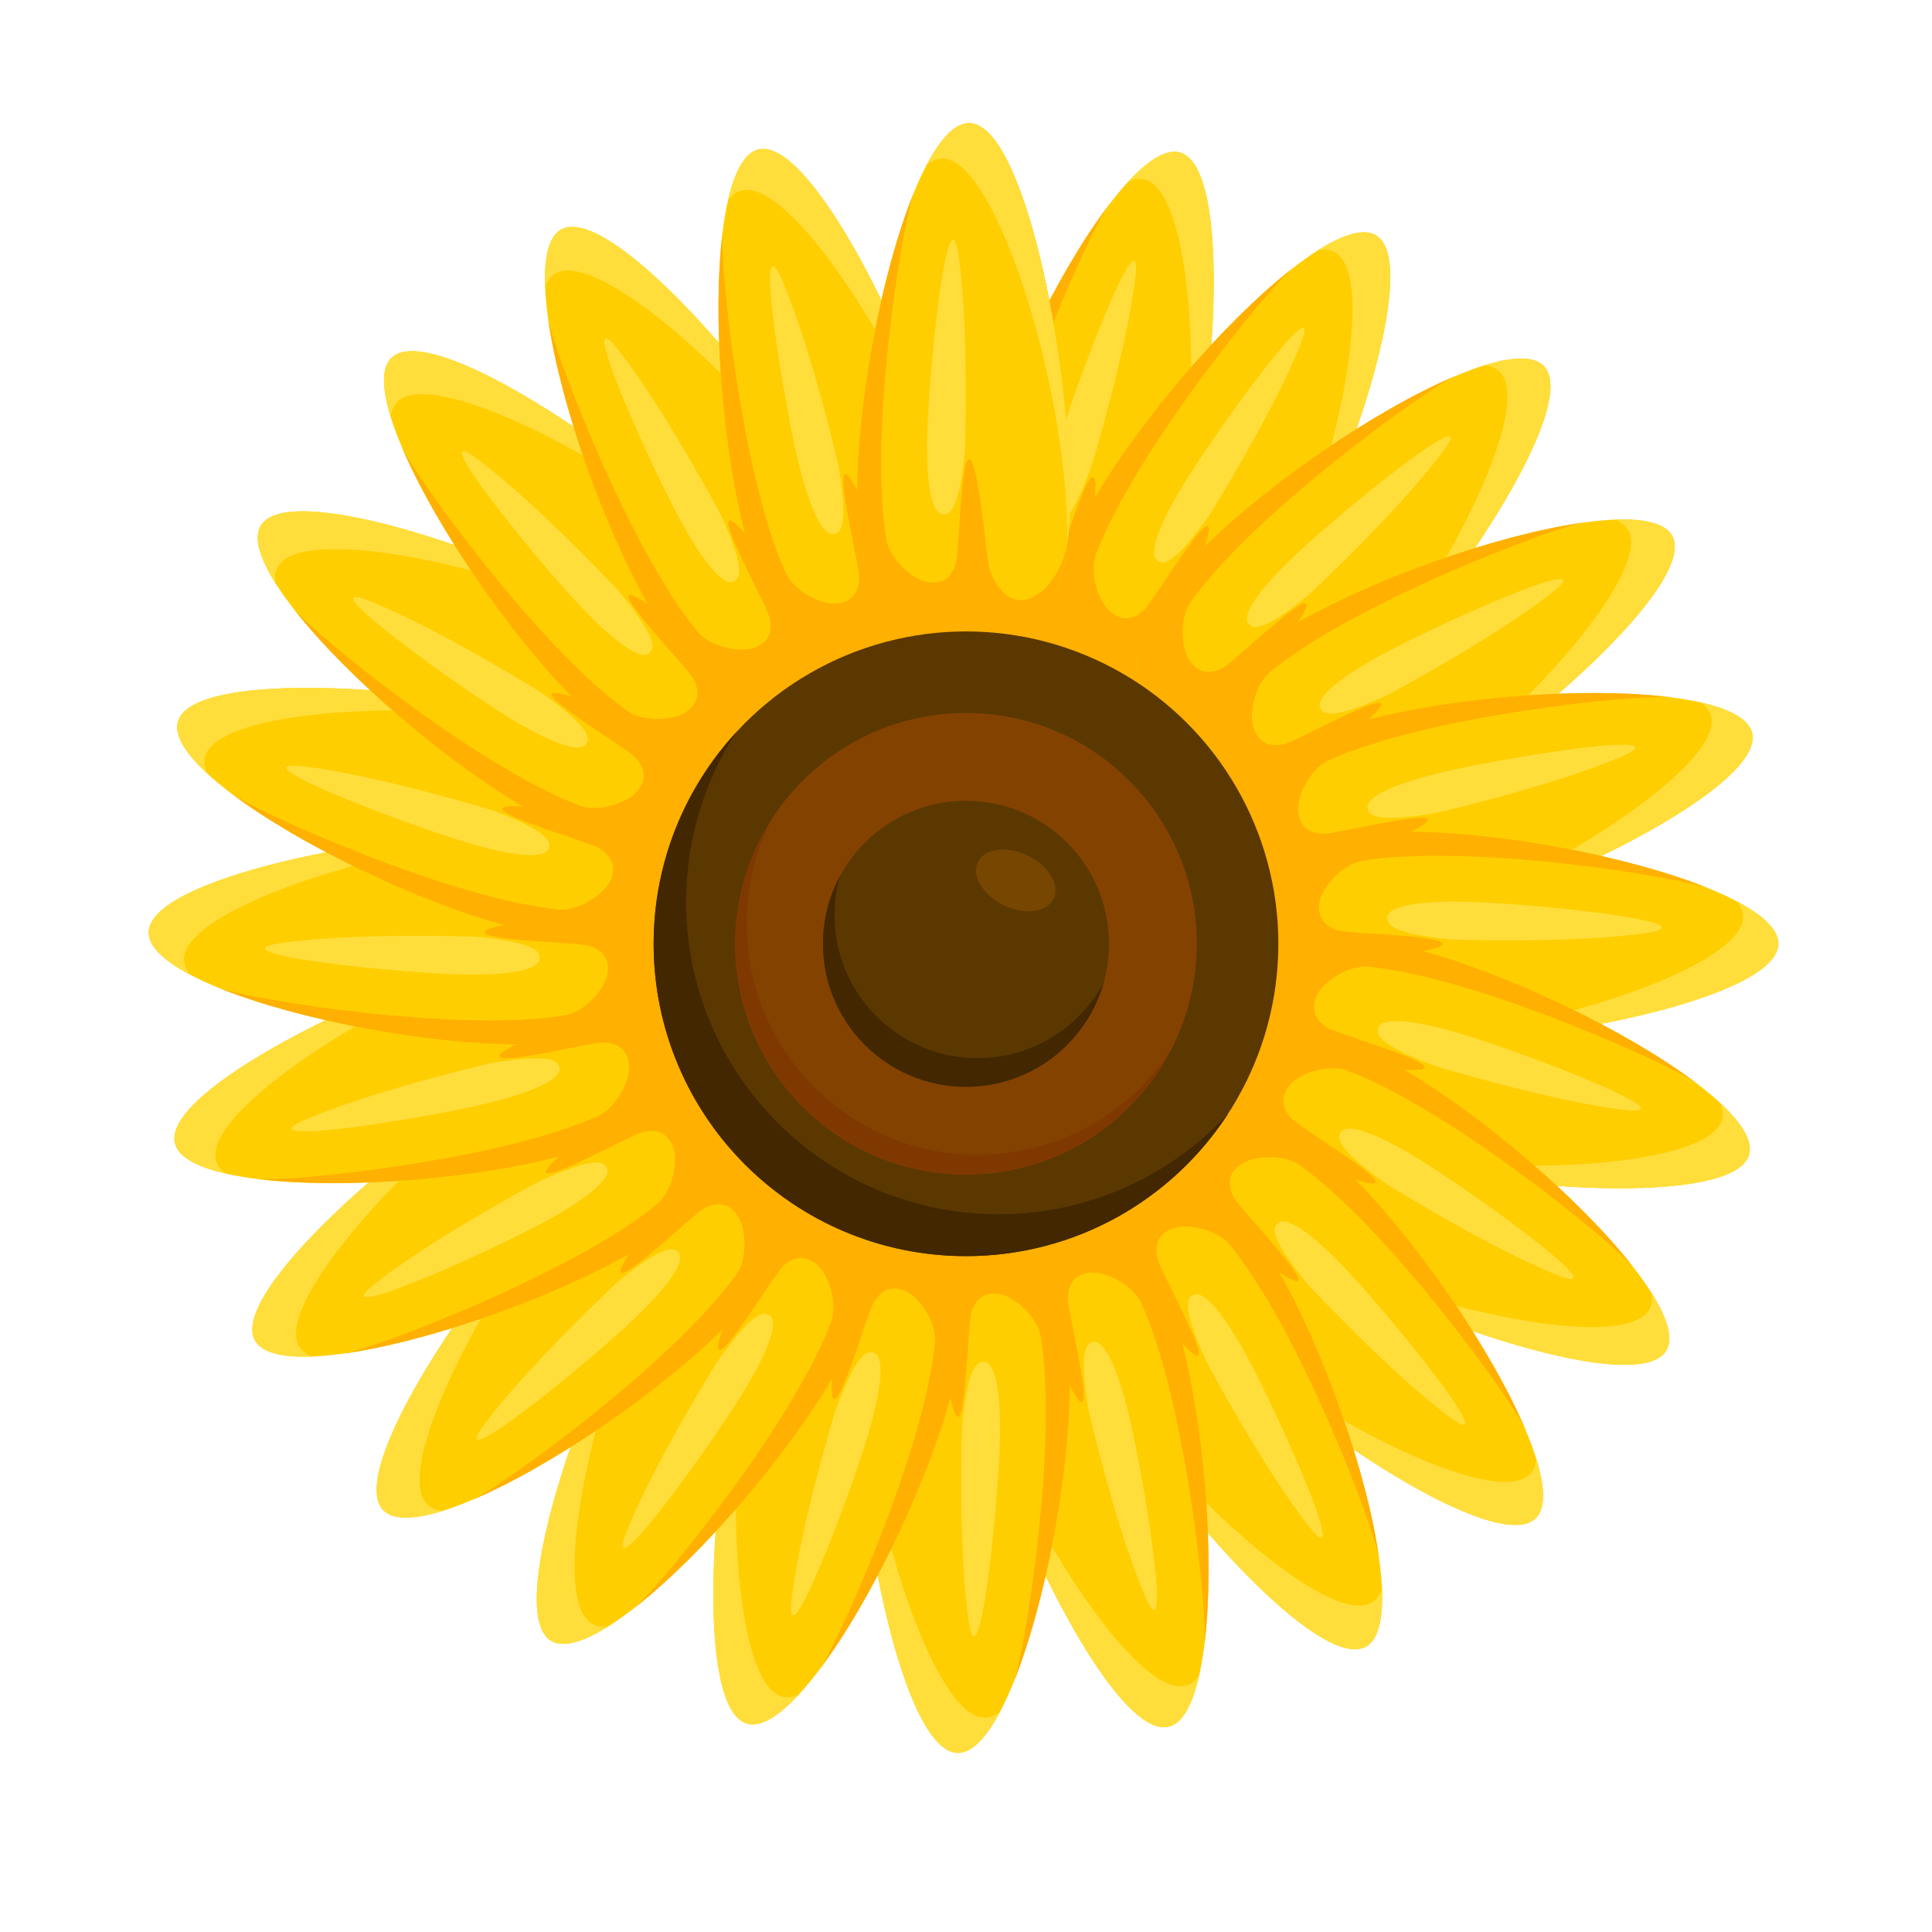<?xml version="1.0" encoding="utf-8"?>
<!-- Generator: Adobe Illustrator 26.0.3, SVG Export Plug-In . SVG Version: 6.00 Build 0)  -->
<svg version="1.1" id="Слой_1" xmlns="http://www.w3.org/2000/svg" xmlns:xlink="http://www.w3.org/1999/xlink" x="0px" y="0px"
	 viewBox="0 0 1080 1080" style="enable-background:new 0 0 1080 1080;" xml:space="preserve">
<style type="text/css">
	.st0{fill:#0095E0;}
	.st1{fill:#0084DD;}
	.st2{fill:#00BEF9;}
	.st3{fill:#00A6EF;}
	.st4{fill:#E5E5E5;}
	.st5{fill:#C0FCFF;}
	.st6{fill:#97E4FF;}
	.st7{fill:#E9FEFF;}
	.st8{fill:#CE0000;}
	.st9{fill:#FFDA00;}
	.st10{fill:#FFB000;}
	.st11{fill:#FFEB99;}
	.st12{fill:url(#SVGID_1_);}
	.st13{fill:#E30613;}
	.st14{fill:#FF55DB;}
	.st15{fill:url(#SVGID_00000083769123391647307750000008133052515227218575_);}
	.st16{fill:url(#SVGID_00000178926390354873697260000004530851006717698988_);}
	.st17{fill:url(#SVGID_00000161609622246699782730000016892119949284162708_);}
	.st18{fill:#6600BF;}
	.st19{fill:url(#SVGID_00000167380959146876235280000008522007677259361686_);}
	.st20{fill:#3E0066;}
	.st21{fill:#FF92E5;}
	.st22{fill:url(#SVGID_00000003105330101315527940000015203567161311315356_);}
	.st23{fill:url(#SVGID_00000029739508643193666290000008416744060809606038_);}
	.st24{fill:url(#SVGID_00000023281827209659988080000017690832439478911111_);}
	.st25{fill:none;stroke:#410096;stroke-width:13;stroke-linecap:round;stroke-miterlimit:10;}
	.st26{fill:none;stroke:#3D0084;stroke-width:23;stroke-linecap:round;stroke-miterlimit:10;}
	.st27{fill:#00A867;}
	.st28{fill:#FFA6DD;}
	.st29{fill:#FF88D2;}
	.st30{fill:#00DB68;}
	.st31{fill:#008464;}
	.st32{fill:#FFB8E7;}
	.st33{fill:#FFD2F2;}
	.st34{fill:#FFC5EC;}
	.st35{fill:#FFE6FA;}
	.st36{fill:#E50016;}
	.st37{fill:#FF1F1F;}
	.st38{fill:#C6001D;}
	.st39{fill:url(#SVGID_00000101785320234169425000000001468027173235119003_);}
	.st40{fill:url(#SVGID_00000061433730430726828480000009639670077860523932_);}
	.st41{fill:#FF6155;}
	.st42{fill:#009640;}
	.st43{fill:#00C650;}
	.st44{fill:#007F2D;}
	.st45{fill:none;stroke:#A06600;stroke-width:20;stroke-linecap:round;stroke-miterlimit:10;}
	.st46{fill:none;stroke:#60352B;stroke-width:20;stroke-linecap:round;stroke-miterlimit:10;}
	.st47{fill:none;stroke:#6D3600;stroke-width:20;stroke-linecap:round;stroke-miterlimit:10;}
	.st48{fill:none;stroke:#60352B;stroke-width:15;stroke-linecap:round;stroke-miterlimit:10;}
	.st49{fill:#00F445;}
	.st50{fill:#FFCE00;}
	.st51{fill:#FFDE3B;}
	.st52{fill:#5B3800;}
	.st53{fill:#844200;}
	.st54{fill:#422700;}
	.st55{fill:#7F3900;}
	.st56{fill:#774600;}
	.st57{fill:#0088ED;}
	.st58{fill:#08C5FF;}
	.st59{fill:#006054;}
	.st60{fill:#00894B;}
	.st61{fill:#004C43;}
	.st62{fill:#007C4F;}
	.st63{fill:#009B3F;}
	.st64{fill:url(#SVGID_00000071539381395698040380000004240585855101132938_);}
	.st65{fill:url(#SVGID_00000011021928248570485170000012415245601766131645_);}
	.st66{fill:url(#SVGID_00000146483780900902644350000000290440167689799091_);}
	.st67{fill:url(#SVGID_00000025444618863653907540000006734028104989569956_);}
	.st68{fill:url(#SVGID_00000034798246726907486840000010829039868229962669_);}
	.st69{fill:url(#SVGID_00000176018096926936164560000016519130590340976569_);}
	.st70{fill:url(#SVGID_00000130644357711048640710000014611607633794235282_);}
	.st71{fill:url(#SVGID_00000147904224477699331200000008910356618600801433_);}
	.st72{fill:url(#SVGID_00000139982728424695102710000000427964915131467659_);}
	.st73{fill:url(#SVGID_00000087400696833475095100000010201041416110473375_);}
	.st74{fill:url(#SVGID_00000124123752930776560410000005866776384287475890_);}
	.st75{fill:url(#SVGID_00000108299815265280739950000001154991139167436952_);}
	.st76{fill:url(#SVGID_00000174603754160675804960000015246830242365651108_);}
	.st77{fill:url(#SVGID_00000117639975303118893200000004451064950528526244_);}
	.st78{fill:url(#SVGID_00000013904893728191951990000009508608477655144328_);}
	.st79{fill:url(#SVGID_00000140698693900620659290000015932631881029775527_);}
	.st80{fill:url(#SVGID_00000142898338765175774300000012271994010822194831_);}
	.st81{fill:url(#SVGID_00000165919565541055795930000012926670388827373195_);}
	.st82{fill:url(#SVGID_00000094606422530451456010000014797881341753527979_);}
	.st83{fill:url(#SVGID_00000163774812494147718510000009937452636132492416_);}
	.st84{fill:url(#SVGID_00000095303046303050153540000007423024424247370902_);}
	.st85{fill:url(#SVGID_00000022537244732769821830000013778981289995542681_);}
	.st86{fill:url(#SVGID_00000157302563553501472510000000529664500428717239_);}
	.st87{fill:url(#SVGID_00000149373383582472143990000004425708443589708440_);}
	.st88{fill:url(#SVGID_00000080188322189873429910000004705303936932741305_);}
	.st89{fill:url(#SVGID_00000103225992096448846350000003688553193807512989_);}
	.st90{fill:url(#SVGID_00000016782616048170606220000005990312466294734226_);}
	.st91{fill:url(#SVGID_00000085246975353214376820000012729837892918872488_);}
	.st92{fill:url(#SVGID_00000113315225489647155000000007923623753563316126_);}
	.st93{fill:url(#SVGID_00000012446620383767604800000000137217161090526376_);}
	.st94{fill:url(#SVGID_00000174582588665985704270000001434668032627874201_);}
	.st95{fill:url(#SVGID_00000149375000319135856920000015498124714716857990_);}
	.st96{fill:url(#SVGID_00000082361041526516979400000010095565047799280308_);}
	.st97{fill:url(#SVGID_00000142888381258977069080000001091159329209284251_);}
	.st98{fill:url(#SVGID_00000050664098295471348350000013732997646155232932_);}
	.st99{fill:url(#SVGID_00000072257150345249699990000009454188513279191448_);}
	.st100{fill:url(#SVGID_00000011731321941924507570000011661637323486807711_);}
	.st101{fill:url(#SVGID_00000025419438329547549260000005183614395947047814_);}
	.st102{fill:url(#SVGID_00000037661332755430782840000002688184356154043312_);}
	.st103{fill:url(#SVGID_00000033359582013624777910000015923303329427616175_);}
	.st104{fill:url(#SVGID_00000106131419524438446820000018082771314555291054_);}
	.st105{fill:url(#SVGID_00000115481535582999208620000011608353979624584865_);}
	.st106{fill:url(#SVGID_00000150794976473783479220000000186220928995822012_);}
	.st107{fill:url(#SVGID_00000044863492770013134330000013807875156639490472_);}
	.st108{fill:url(#SVGID_00000114769299253268138130000005663744142376912569_);}
	.st109{fill:url(#SVGID_00000149350001123544708790000012770612436639712669_);}
	.st110{fill:url(#SVGID_00000067931419059172331510000007593009478757474205_);}
	.st111{fill:url(#SVGID_00000119815908702424366410000014854908698072519836_);}
	.st112{fill:url(#SVGID_00000011026342179258812870000017035322984060218813_);}
	.st113{fill:url(#SVGID_00000124845210540302804430000009636725350257534892_);}
	.st114{fill:url(#SVGID_00000057132094375128310030000001639709547046379179_);}
	.st115{fill:#FFBC27;}
	.st116{fill:url(#SVGID_00000050625210216991188070000005195713587512728471_);}
	.st117{fill:url(#SVGID_00000083767279143640689700000018112923417764789688_);}
	.st118{fill:url(#SVGID_00000058580183433928316210000005923075789960877498_);}
	.st119{fill:url(#SVGID_00000080171452326966492670000016758643744728701857_);}
	.st120{fill:url(#SVGID_00000058569037057383476830000007954532126005651860_);}
	.st121{fill:url(#SVGID_00000070808805976222639860000003311446197952792982_);}
	.st122{fill:url(#SVGID_00000101080981195207365720000015940899866213759619_);}
	.st123{fill:url(#SVGID_00000073711839574624120880000017981313125897584061_);}
	.st124{fill:url(#SVGID_00000125561302823864676830000003543018603223697823_);}
	.st125{fill:url(#SVGID_00000168091603189942421120000013663554317118455936_);}
	.st126{fill:url(#SVGID_00000039825431455686444940000015948697805429535639_);}
	.st127{fill:url(#SVGID_00000145041949547103760740000017717258731289355422_);}
	.st128{fill:url(#SVGID_00000043458402723140818860000002123607340785161891_);}
	.st129{fill:url(#SVGID_00000116926058976868091780000011495483559256910762_);}
	.st130{fill:url(#SVGID_00000121986103609313972460000009538620604219438760_);}
	.st131{fill:url(#SVGID_00000000940188517204230140000012384562639344951720_);}
	.st132{fill:url(#SVGID_00000151512371800061123790000003445730450673010347_);}
	.st133{fill:url(#SVGID_00000098901766566924660210000018247571771839446441_);}
	.st134{fill:url(#SVGID_00000031927019835349229120000002262278582165914551_);}
	.st135{fill:url(#SVGID_00000147908937562209597610000016379648953655400585_);}
	.st136{fill:url(#SVGID_00000047759950749436457200000008387656327725331900_);}
	.st137{fill:url(#SVGID_00000093894227220550946420000011351888750010204862_);}
	.st138{fill:url(#SVGID_00000075137546806679054150000000979647131474389889_);}
	.st139{fill:url(#SVGID_00000168098225929449135160000014304578753621550727_);}
	.st140{fill:url(#SVGID_00000099644228498925552070000010715450435698168248_);}
	.st141{fill:url(#SVGID_00000181056388434094190290000009798610881786686862_);}
	.st142{fill:url(#SVGID_00000055669634152901636920000014144808057710490253_);}
	.st143{fill:url(#SVGID_00000010268453886033062220000017033258938975970717_);}
	.st144{fill:url(#SVGID_00000008871160662683812580000009236424469285905558_);}
	.st145{fill:url(#SVGID_00000036252904224286012970000018009028692402267522_);}
	.st146{fill:url(#SVGID_00000145028767884023609550000004120041039809686707_);}
	.st147{fill:url(#SVGID_00000129898620982783868990000016006450760208610452_);}
	.st148{fill:url(#SVGID_00000018219666592979955480000004471883672882721171_);}
	.st149{fill:url(#SVGID_00000047758638673260379360000014399444612954438528_);}
	.st150{fill:url(#SVGID_00000052782498417712890340000015812207824363632014_);}
	.st151{fill:url(#SVGID_00000078005560565980402250000007413834331344161956_);}
	.st152{fill:url(#SVGID_00000072985778763298507380000001138513769037722258_);}
	.st153{fill:url(#SVGID_00000111178061381015143370000015419607116767733916_);}
	.st154{fill:url(#SVGID_00000156573985830111145050000001965495843228692897_);}
	.st155{fill:url(#SVGID_00000092452228503173746090000017210361441960998575_);}
	.st156{fill:url(#SVGID_00000037688451584099616610000003772491685279211678_);}
	.st157{fill:url(#SVGID_00000116935326466065595760000012010166196249578131_);}
	.st158{fill:url(#SVGID_00000027586663112205844710000011923905629084711590_);}
	.st159{fill:url(#SVGID_00000114759013346386953860000001721043666902124465_);}
	.st160{fill:url(#SVGID_00000040560397789900251050000018196972853216624017_);}
	.st161{fill:url(#SVGID_00000033351443126507171790000002666395183467825070_);}
	.st162{fill:url(#SVGID_00000029758710559429934850000000683295573769093295_);}
	.st163{fill:url(#SVGID_00000165923308877359457440000008245745642650275216_);}
	.st164{fill:#FFC545;}
	.st165{fill:url(#SVGID_00000052785012202624776080000005570936316620950711_);}
	.st166{fill:url(#SVGID_00000029010012952660544910000007399378971101945754_);}
	.st167{fill:url(#SVGID_00000052827206764463822040000010354631030130233508_);}
	.st168{fill:url(#SVGID_00000172400030737577753320000008285020577652098434_);}
	.st169{fill:url(#SVGID_00000078740305906197921980000007646698403273458060_);}
	.st170{fill:url(#SVGID_00000043458046065022471550000015681254863283218354_);}
	.st171{fill:url(#SVGID_00000170274164224168823620000004757066987827757952_);}
	.st172{fill:url(#SVGID_00000126287768214357765670000014499689406147734930_);}
	.st173{fill:url(#SVGID_00000181791700747866967600000000509760760742437534_);}
	.st174{fill:url(#SVGID_00000178176909104254169480000017869885336859369614_);}
	.st175{fill:url(#SVGID_00000179633218612179783900000003150826092577212559_);}
	.st176{fill:url(#SVGID_00000176764160307678430200000001551337884948459156_);}
	.st177{fill:url(#SVGID_00000037678211601821710490000014772680086582432409_);}
	.st178{fill:url(#SVGID_00000144302695797483027610000016836174687491241888_);}
	.st179{fill:url(#SVGID_00000060024949230921456840000017848284721031475385_);}
	.st180{fill:url(#SVGID_00000063620409753524093270000003972341535531332755_);}
	.st181{fill:url(#SVGID_00000125560439609044145550000017531364476915141049_);}
	.st182{fill:url(#SVGID_00000003785623137189734270000004386114381372974995_);}
	.st183{fill:url(#SVGID_00000096058751356877807190000007591956567308076421_);}
	.st184{fill:url(#SVGID_00000009562679056480226870000003679131986915905685_);}
	.st185{fill:url(#SVGID_00000121277136018072904020000011337795704008276096_);}
	.st186{fill:url(#SVGID_00000002380361220789321950000005749674860994192803_);}
	.st187{fill:url(#SVGID_00000146463506733003134350000007615934454938085258_);}
	.st188{fill:url(#SVGID_00000181781303998465273410000013469274311047912877_);}
	.st189{fill:url(#SVGID_00000011006652209420261620000007028461486132301474_);}
	.st190{fill:url(#SVGID_00000068649263612816970710000001797970385327813257_);}
	.st191{fill:url(#SVGID_00000069392280933033211660000014015318968502691200_);}
	.st192{fill:url(#SVGID_00000119113131233829420020000003803854844755592096_);}
	.st193{fill:url(#SVGID_00000155857661114950579750000012921964691634503838_);}
	.st194{fill:url(#SVGID_00000074412862837698696190000000500953361587610522_);}
	.st195{fill:url(#SVGID_00000142879987832283356290000017404662043472834209_);}
	.st196{fill:url(#SVGID_00000034064476355371034760000013680458563323691948_);}
	.st197{fill:url(#SVGID_00000080197543268425829830000011438052806130173355_);}
	.st198{fill:url(#SVGID_00000020370147035138036880000013774751601157842819_);}
	.st199{fill:url(#SVGID_00000114070446019613951430000010165210230677791361_);}
	.st200{fill:url(#SVGID_00000107563026807931435560000018235238671776013957_);}
	.st201{fill:url(#SVGID_00000153671684649957520600000000942961308442771636_);}
	.st202{fill:url(#SVGID_00000173840829279281115540000007587554365173508783_);}
	.st203{fill:url(#SVGID_00000080924979950053994290000015191659340442478466_);}
	.st204{fill:url(#SVGID_00000019670814890952510450000015708812390869217447_);}
	.st205{fill:url(#SVGID_00000075867102815417072650000007390867535297422507_);}
	.st206{fill:url(#SVGID_00000160878132784058891970000011671635828380528515_);}
	.st207{fill:url(#SVGID_00000005968534018374850780000008932571028996251269_);}
	.st208{fill:url(#SVGID_00000070116856004154904200000000814834203714819993_);}
	.st209{fill:url(#SVGID_00000107590022395202902250000013775091958582098582_);}
	.st210{fill:url(#SVGID_00000173866778459183372250000010362885064865497018_);}
	.st211{fill:url(#SVGID_00000067953232109856216730000003403630723719674274_);}
	.st212{fill:url(#SVGID_00000152237250273251362720000003714015799268006054_);}
	.st213{fill:url(#SVGID_00000160149379490186004460000015381201078885608610_);}
	.st214{fill:url(#SVGID_00000031165771605037333310000003049562396682368642_);}
	.st215{fill:url(#SVGID_00000136374787676731663910000006204244142793532596_);}
	.st216{fill:url(#SVGID_00000162344901713464829420000016393346289064511878_);}
	.st217{fill:url(#SVGID_00000170976139340347692320000010007741065042666913_);}
	.st218{fill:url(#SVGID_00000015314097138676949250000002349485702294261928_);}
	.st219{fill:url(#SVGID_00000129913186869887483240000001748950288300896423_);}
	.st220{fill:url(#SVGID_00000108997469474235093640000014901543751674647464_);}
	.st221{fill:url(#SVGID_00000067216992991819432820000006229431349177697959_);}
	.st222{fill:url(#SVGID_00000076594656471920344180000010573888547311877289_);}
	.st223{fill:url(#SVGID_00000144300353529998995640000006772205260185438603_);}
	.st224{fill:url(#SVGID_00000029738082387140348770000000495123086733221250_);}
	.st225{fill:url(#SVGID_00000134964064075830062380000010908068515084651437_);}
	.st226{fill:url(#SVGID_00000011716988245065046650000001734707585246246063_);}
	.st227{fill:url(#SVGID_00000106129317022390542890000001849741709020296340_);}
	.st228{fill:url(#SVGID_00000023280304394630707240000013611878163645421711_);}
</style>
<g>
	<g>
		<g>
			<g>
				<g>
					<path class="st50" d="M598.1,278.49c0.01,9.75-0.52,18.42-1.51,26.11c-5.98,46.39-28.97,57.46-54.89,57.46
						c-30.21,0-62.55-10.07-62.55-84.6c0-52.62,13.66-124.96,31.52-169.14c0,0,0,0,0-0.01c9.63-23.79,20.46-39.43,31.03-39.43
						C571.91,68.88,598.03,197.53,598.1,278.49z"/>
					<path class="st10" d="M596.58,304.6c-5.98,46.39-28.97,57.46-54.89,57.46c-30.21,0-62.55-10.07-62.55-84.6
						c0-52.62,13.66-124.96,31.52-169.14c-6.22,16.85-25.29,133.3-15.16,193.56c1.72,10.24,14.27,22.23,23.45,23.58
						c9.18,1.34,13.27-4.05,15.3-10.11c2.04-6.06,2.72-58.38,7.53-58.61c4.81-0.23,9.01,48.69,10.83,58.61
						c1.84,9.93,9.18,19.77,17.35,20.21C577.36,335.97,591.1,328.28,596.58,304.6z"/>
					<path class="st51" d="M526.81,88.6c30.21,0,69.71,128.95,69.78,209.9c0,1.53,0.07,3.09,0.17,4.67
						c0.88-7.34,1.35-15.53,1.34-24.68c-0.07-80.96-26.19-209.6-56.4-209.6c-7.88,0-15.91,8.7-23.48,23
						C521.08,89.75,523.95,88.6,526.81,88.6z"/>
					<path class="st51" d="M539.45,251.21c0,0,2.37-67.02-3.6-108.23s-17.6,70.99-17.63,106.05c-0.03,35.06,6.28,38.5,9,38.44
						C529.94,287.4,535.99,288.14,539.45,251.21z"/>
				</g>
				<circle class="st51" cx="538.62" cy="504.16" r="20.23"/>
			</g>
		</g>
		<g>
			<g>
				<g>
					<path class="st50" d="M659.72,302.26c-2.51,9.42-5.27,17.66-8.22,24.83c-17.78,43.27-42.86,48-67.89,41.3
						c-29.18-7.82-57.81-25.92-38.52-97.9c13.62-50.82,45.53-117.16,74.23-155.22c0,0,0,0,0-0.01
						c15.46-20.49,29.97-32.79,40.18-30.05C688.67,93.02,680.6,224.04,659.72,302.26z"/>
					<path class="st10" d="M651.5,327.09c-17.78,43.27-42.86,48-67.89,41.3c-29.18-7.82-57.81-25.92-38.52-97.9
						c13.62-50.82,45.53-117.16,74.23-155.22c-10.37,14.67-58.93,122.21-64.74,183.04c-0.99,10.34,8.03,25.17,16.55,28.85
						c8.52,3.67,13.86-0.48,17.39-5.81c3.54-5.33,17.74-55.69,22.44-54.67c4.7,1.02-3.9,49.36-4.71,59.42
						c-0.8,10.07,3.75,21.47,11.53,24.02C624.81,352.42,640.07,348.54,651.5,327.09z"/>
					<path class="st51" d="M640,100.39c29.18,7.82,33.96,142.6,13.07,220.81c-0.4,1.48-0.73,3.01-1.04,4.55
						c2.75-6.86,5.33-14.65,7.69-23.5c20.89-78.22,28.96-209.24-0.23-217.06c-7.62-2.04-17.63,4.29-28.64,16.14
						C634.17,100.02,637.24,99.65,640,100.39z"/>
					<path class="st51" d="M610.12,260.73c0,0,19.63-64.13,24.53-105.47s-35.37,64.02-44.48,97.87c-9.1,33.86-3.9,38.82-1.25,39.46
						C591.57,293.23,597.23,295.51,610.12,260.73z"/>
				</g>
				<circle class="st51" cx="543.86" cy="504.85" r="20.23"/>
			</g>
		</g>
		<g>
			<g>
				<g>
					<path class="st50" d="M713.08,341.17c-4.86,8.45-9.66,15.69-14.37,21.86c-28.37,37.19-53.82,35.27-76.26,22.32
						c-26.17-15.11-49.13-40-11.87-104.54c26.31-45.57,74.3-101.39,111.87-130.72c0,0,0,0,0-0.01
						c20.23-15.79,37.43-23.92,46.59-18.63C795.21,146.55,753.5,271.03,713.08,341.17z"/>
					<path class="st10" d="M698.71,363.03c-28.37,37.19-53.82,35.27-76.26,22.32c-26.17-15.11-49.13-40-11.87-104.54
						c26.31-45.57,74.3-101.39,111.87-130.72c-13.81,11.48-88.55,102.8-109.91,160.05c-3.63,9.73,1.25,26.39,8.52,32.15
						c7.28,5.75,13.51,3.13,18.3-1.11c4.8-4.23,31.55-49.2,35.83-47c4.28,2.21-16.54,46.67-19.93,56.18
						c-3.37,9.52-1.93,21.71,4.92,26.18C666.38,380.58,682.12,380.79,698.71,363.03z"/>
					<path class="st51" d="M746.29,141.08c26.17,15.11-4.11,146.52-44.53,216.67c-0.77,1.33-1.49,2.72-2.18,4.13
						c4.43-5.91,8.94-12.77,13.51-20.71c40.42-70.15,82.12-194.62,55.96-209.72c-6.83-3.94-18.13-0.42-31.84,8.18
						C740.75,139.21,743.81,139.65,746.29,141.08z"/>
					<path class="st51" d="M675.93,288.22c0,0,35.56-56.86,51-95.53s-50.74,52.68-68.29,83.02c-17.56,30.35-13.81,36.49-11.42,37.79
						C649.6,314.81,654.47,318.48,675.93,288.22z"/>
				</g>
				<circle class="st51" cx="548.74" cy="506.87" r="20.23"/>
			</g>
		</g>
		<g>
			<g>
				<g>
					<path class="st50" d="M754.56,392.57c-6.88,6.9-13.39,12.66-19.53,17.39c-37.03,28.58-61.12,20.14-79.44,1.82
						c-21.36-21.36-37.11-51.35,15.59-104.05c37.21-37.21,98.01-78.7,141.89-97.31c0,0,0,0,0.01-0.01
						c23.63-10.02,42.35-13.41,49.82-5.94C884.25,225.84,811.75,335.27,754.56,392.57z"/>
					<path class="st10" d="M735.02,409.96c-37.03,28.58-61.12,20.14-79.44,1.82c-21.36-21.36-37.11-51.35,15.59-104.05
						c37.21-37.21,98.01-78.7,141.89-97.31c-16.31,7.52-112.14,76.37-147.59,126.15c-6.02,8.46-5.63,25.81-0.09,33.26
						c5.54,7.44,12.24,6.52,17.97,3.67c5.73-2.84,43.21-39.36,46.77-36.12c3.56,3.24-28.06,40.8-33.79,49.1
						c-5.72,8.32-7.49,20.47-2.03,26.56C699.25,418.55,714.4,422.82,735.02,409.96z"/>
					<path class="st51" d="M838.42,207.89c21.36,21.36-41.89,140.47-99.09,197.76c-1.08,1.09-2.14,2.24-3.18,3.42
						c5.81-4.56,11.94-10.02,18.4-16.5c57.2-57.29,129.7-166.73,108.33-188.09c-5.57-5.57-17.41-5.1-32.87-0.34
						C833.55,204.65,836.4,205.87,838.42,207.89z"/>
					<path class="st51" d="M732.37,331.81c0,0,49.07-45.72,73.98-79.07c24.92-33.36-62.64,37.75-87.45,62.52
						c-24.81,24.77-22.78,31.67-20.81,33.54C700.06,350.67,703.81,355.48,732.37,331.81z"/>
				</g>
				<circle class="st51" cx="552.93" cy="510.08" r="20.23"/>
			</g>
		</g>
		<g>
			<g>
				<g>
					<path class="st50" d="M781.32,452.95c-8.44,4.88-16.21,8.76-23.37,11.74c-43.17,18.02-64.25,3.64-77.2-18.8
						c-15.11-26.17-22.55-59.21,41.99-96.47c45.57-26.31,115.04-50.65,162.24-57.27c0,0,0,0,0.01,0c25.42-3.56,44.38-2,49.66,7.16
						C949.75,325.47,851.39,412.41,781.32,452.95z"/>
					<path class="st10" d="M757.95,464.69c-43.17,18.02-64.25,3.64-77.2-18.8c-15.11-26.17-22.55-59.21,41.99-96.47
						c45.57-26.31,115.04-50.65,162.24-57.27c-17.7,3.04-128.09,44.75-175.21,83.65c-8.01,6.61-12.11,23.48-8.69,32.1
						c3.43,8.62,10.14,9.46,16.4,8.19c6.27-1.26,51.92-26.84,54.52-22.79c2.6,4.05-37.66,32.15-45.34,38.69
						c-7.68,6.55-12.53,17.83-8.83,25.13C721.17,463.73,734.7,471.78,757.95,464.69z"/>
					<path class="st51" d="M910.12,296.26c15.11,26.17-76.82,124.84-146.89,165.38c-1.33,0.77-2.65,1.61-3.96,2.48
						c6.8-2.9,14.13-6.59,22.05-11.18c70.08-40.54,168.43-127.48,153.32-153.65c-3.94-6.83-15.5-9.43-31.66-8.84
						C906.26,291.88,908.69,293.79,910.12,296.26z"/>
					<path class="st51" d="M775.62,388.51c0,0,59.23-31.46,91.93-57.23s-70.28,20.25-100.65,37.76
						c-30.38,17.5-30.2,24.69-28.79,27.01C739.52,398.37,741.9,403.99,775.62,388.51z"/>
				</g>
				<circle class="st51" cx="556.15" cy="514.27" r="20.23"/>
			</g>
		</g>
		<g>
			<g>
				<g>
					<path class="st50" d="M791.54,518.19c-9.41,2.53-17.92,4.27-25.61,5.29c-46.36,6.23-63-13.12-69.71-38.14
						c-7.82-29.18-6.46-63.03,65.52-82.31c50.82-13.62,124.23-19.15,171.54-13.33c0,0,0,0,0.01,0c25.47,3.14,43.38,9.56,46.12,19.77
						C987.22,438.65,869.72,497.17,791.54,518.19z"/>
					<path class="st10" d="M765.93,523.49c-46.36,6.23-63-13.12-69.71-38.14c-7.82-29.18-6.46-63.03,65.52-82.31
						c50.82-13.62,124.23-19.15,171.54-13.33c-17.88-1.65-135.3,10.07-190.89,35.45c-9.45,4.31-17.78,19.54-16.71,28.76
						c1.08,9.21,7.34,11.77,13.73,12.16c6.39,0.4,57.1-12.48,58.56-7.9c1.46,4.59-44.7,21.3-53.81,25.63
						c-9.12,4.34-16.72,13.98-15.04,21.99C730.65,513.04,741.63,524.32,765.93,523.49z"/>
					<path class="st51" d="M956.5,400.19c7.82,29.18-106.51,100.71-184.69,121.72c-1.48,0.4-2.97,0.87-4.46,1.37
						c7.32-1.05,15.35-2.71,24.19-5.09c78.18-21.02,195.68-79.54,187.86-108.73c-2.04-7.62-12.53-13.12-28.3-16.73
						C953.91,394.95,955.77,397.43,956.5,400.19z"/>
					<path class="st51" d="M802.71,454.48c0,0,65.35-15.06,103.61-31.49c38.26-16.43-73.13,1.37-107,10.42s-35.56,16.03-34.8,18.64
						C765.29,454.66,766.14,460.7,802.71,454.48z"/>
				</g>
				<circle class="st51" cx="558.17" cy="519.15" r="20.23"/>
			</g>
		</g>
		<g>
			<g>
				<g>
					<path class="st50" d="M784.53,583.87c-9.75,0.01-18.42-0.52-26.11-1.51c-46.39-5.98-57.46-28.97-57.46-54.89
						c0-30.21,10.07-62.55,84.6-62.55c52.62,0,124.96,13.66,169.14,31.52c0,0,0,0,0.01,0c23.79,9.63,39.43,20.46,39.43,31.03
						C994.13,557.68,865.48,583.8,784.53,583.87z"/>
					<path class="st10" d="M758.41,582.35c-46.39-5.98-57.46-28.97-57.46-54.89c0-30.21,10.07-62.55,84.6-62.55
						c52.62,0,124.96,13.66,169.14,31.52c-16.85-6.22-133.3-25.29-193.56-15.16c-10.24,1.72-22.23,14.27-23.58,23.45
						c-1.34,9.18,4.05,13.27,10.11,15.3c6.06,2.04,58.38,2.72,58.61,7.53s-48.69,9.01-58.61,10.83
						c-9.93,1.84-19.77,9.18-20.21,17.35C727.04,563.13,734.74,576.87,758.41,582.35z"/>
					<path class="st51" d="M974.41,512.58c0,30.21-128.95,69.71-209.9,69.78c-1.53,0-3.09,0.07-4.67,0.17
						c7.34,0.88,15.53,1.35,24.68,1.34c80.96-0.07,209.6-26.19,209.6-56.4c0-7.88-8.7-15.91-23-23.48
						C973.26,506.85,974.41,509.72,974.41,512.58z"/>
					<path class="st51" d="M811.8,525.21c0,0,67.02,2.37,108.23-3.6c41.21-5.97-70.99-17.6-106.05-17.63s-38.5,6.28-38.44,9
						C775.61,515.7,774.87,521.76,811.8,525.21z"/>
				</g>
				<circle class="st51" cx="558.86" cy="524.39" r="20.23"/>
			</g>
		</g>
		<g>
			<g>
				<g>
					<path class="st50" d="M760.75,645.48c-9.42-2.51-17.66-5.27-24.83-8.22c-43.27-17.78-48-42.86-41.3-67.89
						c7.82-29.18,25.92-57.81,97.9-38.52c50.82,13.62,117.16,45.53,155.22,74.23c0,0,0,0,0.01,0
						c20.49,15.46,32.79,29.97,30.05,40.18C969.99,674.44,838.97,666.37,760.75,645.48z"/>
					<path class="st10" d="M735.92,637.26c-43.27-17.78-48-42.86-41.3-67.89c7.82-29.18,25.92-57.81,97.9-38.52
						c50.82,13.62,117.16,45.53,155.22,74.23c-14.67-10.37-122.21-58.93-183.04-64.74c-10.34-0.99-25.17,8.03-28.85,16.55
						c-3.67,8.52,0.48,13.86,5.81,17.39c5.33,3.54,55.69,17.74,54.67,22.44c-1.02,4.7-49.36-3.9-59.42-4.71
						c-10.07-0.8-21.47,3.75-24.02,11.53C710.6,610.58,714.47,625.83,735.92,637.26z"/>
					<path class="st51" d="M962.62,625.77c-7.82,29.18-142.59,33.96-220.81,13.07c-1.48-0.4-3.01-0.73-4.55-1.04
						c6.86,2.75,14.65,5.33,23.5,7.69c78.22,20.89,209.24,28.96,217.06-0.23c2.04-7.62-4.29-17.63-16.14-28.64
						C962.99,619.94,963.36,623.01,962.62,625.77z"/>
					<path class="st51" d="M802.28,595.89c0,0,64.13,19.63,105.47,24.53c41.35,4.9-64.02-35.37-97.87-44.48s-38.82-3.9-39.46-1.25
						C769.79,577.34,767.5,582.99,802.28,595.89z"/>
				</g>
				<circle class="st51" cx="558.17" cy="529.63" r="20.23"/>
			</g>
		</g>
		<g>
			<g>
				<g>
					<path class="st50" d="M721.84,698.85c-8.45-4.86-15.69-9.66-21.86-14.37c-37.19-28.37-35.27-53.82-22.32-76.26
						c15.11-26.17,40-49.13,104.54-11.87c45.57,26.31,101.39,74.3,130.72,111.87c0,0,0,0,0.01,0
						c15.79,20.23,23.92,37.43,18.63,46.59C916.46,780.97,791.99,739.27,721.84,698.85z"/>
					<path class="st10" d="M699.99,684.48c-37.19-28.37-35.27-53.82-22.32-76.26c15.11-26.17,40-49.13,104.54-11.87
						c45.57,26.31,101.39,74.3,130.72,111.87c-11.48-13.81-102.8-88.55-160.05-109.91c-9.73-3.63-26.39,1.25-32.15,8.52
						c-5.75,7.28-3.13,13.51,1.11,18.3c4.23,4.8,49.2,31.55,47,35.83c-2.21,4.28-46.67-16.54-56.18-19.93
						c-9.52-3.37-21.71-1.93-26.18,4.92C682.43,652.15,682.22,667.89,699.99,684.48z"/>
					<path class="st51" d="M921.93,732.05c-15.11,26.17-146.52-4.11-216.67-44.53c-1.33-0.77-2.72-1.49-4.13-2.18
						c5.91,4.43,12.77,8.94,20.71,13.51c70.15,40.42,194.62,82.12,209.72,55.96c3.94-6.83,0.42-18.13-8.18-31.84
						C923.8,726.52,923.36,729.58,921.93,732.05z"/>
					<path class="st51" d="M774.79,661.69c0,0,56.86,35.56,95.53,51s-52.68-50.74-83.02-68.29s-36.49-13.81-37.79-11.42
						S744.53,640.23,774.79,661.69z"/>
				</g>
				<circle class="st51" cx="556.15" cy="534.51" r="20.23"/>
			</g>
		</g>
		<g>
			<g>
				<g>
					<path class="st50" d="M670.45,740.32c-6.9-6.88-12.66-13.39-17.39-19.53c-28.58-37.03-20.14-61.12-1.82-79.44
						c21.36-21.36,51.35-37.11,104.05,15.59c37.21,37.21,78.7,98.01,97.31,141.89c0,0,0,0,0.01,0.01
						c10.02,23.63,13.41,42.35,5.94,49.82C837.18,870.02,727.74,797.52,670.45,740.32z"/>
					<path class="st10" d="M653.05,720.79c-28.58-37.03-20.14-61.12-1.82-79.44c21.36-21.36,51.35-37.11,104.05,15.59
						c37.21,37.21,78.7,98.01,97.31,141.89c-7.52-16.31-76.37-112.14-126.15-147.59c-8.46-6.02-25.81-5.63-33.26-0.09
						c-7.44,5.54-6.52,12.24-3.67,17.97c2.84,5.73,39.36,43.21,36.12,46.77c-3.24,3.56-40.8-28.06-49.1-33.79
						c-8.32-5.72-20.47-7.49-26.56-2.03C644.46,685.02,640.19,700.17,653.05,720.79z"/>
					<path class="st51" d="M855.13,824.18c-21.36,21.36-140.47-41.89-197.76-99.09c-1.09-1.08-2.24-2.14-3.42-3.18
						c4.56,5.81,10.02,11.94,16.5,18.4c57.29,57.2,166.73,129.7,188.09,108.33c5.57-5.57,5.1-17.41,0.34-32.87
						C858.36,819.32,857.14,822.17,855.13,824.18z"/>
					<path class="st51" d="M731.21,718.14c0,0,45.72,49.07,79.07,73.98c33.36,24.92-37.75-62.64-62.52-87.45
						c-24.77-24.81-31.67-22.78-33.54-20.81S707.54,689.58,731.21,718.14z"/>
				</g>
				<circle class="st51" cx="552.93" cy="538.7" r="20.23"/>
			</g>
		</g>
		<g>
			<g>
				<g>
					<path class="st50" d="M610.07,767.08c-4.88-8.44-8.76-16.21-11.74-23.37c-18.02-43.17-3.64-64.25,18.8-77.2
						c26.17-15.11,59.21-22.55,96.47,41.99c26.31,45.57,50.65,115.04,57.27,162.24c0,0,0,0,0,0.01c3.56,25.42,2,44.38-7.16,49.66
						C737.55,935.51,650.61,837.16,610.07,767.08z"/>
					<path class="st10" d="M598.32,743.71c-18.02-43.17-3.64-64.25,18.8-77.2c26.17-15.11,59.21-22.55,96.47,41.99
						c26.31,45.57,50.65,115.04,57.27,162.24c-3.04-17.7-44.75-128.09-83.65-175.21c-6.61-8.01-23.48-12.11-32.1-8.69
						c-8.62,3.43-9.46,10.14-8.19,16.4c1.26,6.27,26.84,51.92,22.79,54.52c-4.05,2.6-32.15-37.66-38.69-45.34
						c-6.55-7.68-17.83-12.53-25.13-8.83C599.28,706.94,591.23,720.47,598.32,743.71z"/>
					<path class="st51" d="M766.75,895.89c-26.17,15.11-124.84-76.82-165.38-146.89c-0.77-1.33-1.61-2.65-2.48-3.96
						c2.9,6.8,6.59,14.13,11.18,22.05c40.54,70.08,127.48,168.43,153.65,153.32c6.83-3.94,9.43-15.5,8.84-31.66
						C771.14,892.03,769.22,894.46,766.75,895.89z"/>
					<path class="st51" d="M674.5,761.38c0,0,31.46,59.23,57.23,91.93s-20.25-70.28-37.76-100.65
						c-17.5-30.38-24.69-30.2-27.01-28.79S659.03,727.67,674.5,761.38z"/>
				</g>
				<circle class="st51" cx="548.74" cy="541.91" r="20.23"/>
			</g>
		</g>
		<g>
			<g>
				<g>
					<path class="st50" d="M544.82,777.31c-2.53-9.41-4.27-17.92-5.29-25.61c-6.23-46.36,13.12-63,38.14-69.71
						c29.18-7.82,63.03-6.46,82.31,65.52c13.62,50.82,19.15,124.23,13.33,171.54c0,0,0,0,0,0.01c-3.14,25.47-9.56,43.38-19.77,46.12
						C624.36,972.99,565.84,855.49,544.82,777.31z"/>
					<path class="st10" d="M539.52,751.69c-6.23-46.36,13.12-63,38.14-69.71c29.18-7.82,63.03-6.46,82.31,65.52
						c13.62,50.82,19.15,124.23,13.33,171.54c1.65-17.88-10.07-135.3-35.45-190.89c-4.31-9.45-19.54-17.78-28.76-16.71
						c-9.21,1.08-11.77,7.34-12.16,13.73c-0.4,6.39,12.48,57.1,7.9,58.56c-4.59,1.46-21.3-44.7-25.63-53.81
						c-4.34-9.12-13.98-16.72-21.99-15.04C549.97,716.42,538.69,727.4,539.52,751.69z"/>
					<path class="st51" d="M662.83,942.27c-29.18,7.82-100.71-106.51-121.72-184.69c-0.4-1.48-0.87-2.97-1.37-4.46
						c1.05,7.32,2.71,15.35,5.09,24.19c21.02,78.18,79.54,195.68,108.73,187.86c7.62-2.04,13.12-12.53,16.73-28.3
						C668.06,939.68,665.58,941.53,662.83,942.27z"/>
					<path class="st51" d="M608.53,788.47c0,0,15.06,65.35,31.49,103.61c16.43,38.26-1.37-73.13-10.42-107
						c-9.04-33.87-16.03-35.56-18.64-34.8C608.35,751.06,602.31,751.9,608.53,788.47z"/>
				</g>
				<circle class="st51" cx="543.86" cy="543.93" r="20.23"/>
			</g>
		</g>
		<g>
			<g>
				<g>
					<path class="st50" d="M479.15,770.29c-0.01-9.75,0.52-18.42,1.51-26.11c5.98-46.39,28.97-57.46,54.89-57.46
						c30.21,0,62.55,10.07,62.55,84.59c0,52.62-13.66,124.96-31.52,169.14c0,0,0,0,0,0.01c-9.63,23.79-20.46,39.43-31.03,39.43
						C505.33,979.9,479.22,851.25,479.15,770.29z"/>
					<path class="st10" d="M480.66,744.18c5.98-46.39,28.97-57.46,54.89-57.46c30.21,0,62.55,10.07,62.55,84.59
						c0,52.62-13.66,124.96-31.52,169.14c6.22-16.85,25.29-133.3,15.16-193.56c-1.72-10.24-14.27-22.23-23.45-23.58
						c-9.18-1.34-13.27,4.05-15.3,10.11c-2.04,6.06-2.72,58.38-7.53,58.61s-9.01-48.69-10.83-58.61
						c-1.84-9.93-9.18-19.77-17.35-20.21C499.88,712.81,486.15,720.5,480.66,744.18z"/>
					<path class="st51" d="M550.44,960.18c-30.21,0-69.71-128.95-69.78-209.9c0-1.53-0.07-3.09-0.17-4.67
						c-0.88,7.34-1.35,15.53-1.34,24.68c0.07,80.96,26.19,209.6,56.4,209.6c7.88,0,15.91-8.7,23.48-23
						C556.17,959.03,553.29,960.18,550.44,960.18z"/>
					<path class="st51" d="M537.8,797.57c0,0-2.37,67.02,3.6,108.23c5.97,41.21,17.6-70.99,17.63-106.05
						c0.03-35.06-6.28-38.5-9-38.44C547.31,761.38,541.26,760.64,537.8,797.57z"/>
				</g>
				<circle class="st51" cx="538.62" cy="544.62" r="20.23"/>
			</g>
		</g>
		<g>
			<g>
				<g>
					<path class="st50" d="M417.53,746.52c2.51-9.42,5.27-17.66,8.22-24.83c17.78-43.27,42.86-48,67.89-41.3
						c29.18,7.82,57.81,25.92,38.52,97.9c-13.62,50.82-45.53,117.16-74.23,155.22c0,0,0,0,0,0.01
						c-15.46,20.49-29.97,32.79-40.18,30.05C388.58,955.76,396.64,824.74,417.53,746.52z"/>
					<path class="st10" d="M425.75,721.69c17.78-43.27,42.86-48,67.89-41.3c29.18,7.82,57.81,25.92,38.52,97.9
						c-13.62,50.82-45.53,117.16-74.23,155.22c10.37-14.67,58.93-122.21,64.74-183.04c0.99-10.34-8.03-25.17-16.55-28.85
						c-8.52-3.67-13.86,0.48-17.39,5.81c-3.54,5.33-17.74,55.69-22.44,54.67c-4.7-1.02,3.9-49.36,4.71-59.42
						c0.8-10.07-3.75-21.47-11.53-24.02C452.44,696.36,437.18,700.24,425.75,721.69z"/>
					<path class="st51" d="M437.25,948.39c-29.18-7.82-33.96-142.6-13.07-220.81c0.4-1.48,0.73-3.01,1.04-4.55
						c-2.75,6.86-5.33,14.65-7.69,23.5c-20.89,78.22-28.96,209.24,0.23,217.06c7.62,2.04,17.63-4.29,28.64-16.14
						C443.08,948.76,440,949.13,437.25,948.39z"/>
					<path class="st51" d="M467.12,788.05c0,0-19.63,64.13-24.53,105.47c-4.9,41.35,35.37-64.02,44.48-97.87
						c9.1-33.86,3.9-38.82,1.25-39.46S480.02,753.27,467.12,788.05z"/>
				</g>
				<circle class="st51" cx="533.39" cy="543.93" r="20.23"/>
			</g>
		</g>
		<g>
			<g>
				<g>
					<path class="st50" d="M364.17,707.61c4.86-8.45,9.66-15.69,14.37-21.86c28.37-37.19,53.82-35.27,76.26-22.32
						c26.17,15.11,49.13,40,11.87,104.54c-26.31,45.57-74.3,101.39-111.87,130.72c0,0,0,0,0,0.01
						c-20.23,15.79-37.43,23.92-46.59,18.63C282.04,902.23,323.75,777.75,364.17,707.61z"/>
					<path class="st10" d="M378.53,685.75c28.37-37.19,53.82-35.27,76.26-22.32c26.17,15.11,49.13,40,11.87,104.54
						c-26.31,45.57-74.3,101.39-111.87,130.72c13.81-11.48,88.55-102.8,109.91-160.05c3.63-9.73-1.25-26.39-8.52-32.15
						c-7.28-5.75-13.51-3.13-18.3,1.11c-4.8,4.23-31.55,49.2-35.83,47c-4.28-2.21,16.54-46.67,19.93-56.18
						c3.37-9.52,1.93-21.71-4.92-26.18C410.86,668.2,395.12,667.99,378.53,685.75z"/>
					<path class="st51" d="M330.96,907.7c-26.17-15.11,4.11-146.52,44.53-216.67c0.77-1.33,1.49-2.72,2.18-4.13
						c-4.43,5.91-8.94,12.77-13.51,20.71c-40.42,70.15-82.12,194.62-55.96,209.72c6.83,3.94,18.13,0.42,31.84-8.18
						C336.5,909.57,333.43,909.13,330.96,907.7z"/>
					<path class="st51" d="M401.32,760.56c0,0-35.56,56.86-51,95.53c-15.43,38.67,50.74-52.68,68.29-83.03
						c17.56-30.35,13.81-36.48,11.42-37.79S422.78,730.3,401.32,760.56z"/>
				</g>
				<circle class="st51" cx="528.51" cy="541.91" r="20.23"/>
			</g>
		</g>
		<g>
			<g>
				<g>
					<path class="st50" d="M322.69,656.21c6.88-6.9,13.39-12.66,19.53-17.39c37.03-28.58,61.12-20.14,79.44-1.82
						c21.36,21.36,37.11,51.35-15.59,104.05c-37.21,37.21-98.01,78.7-141.89,97.31c0,0,0,0-0.01,0.01
						c-23.63,10.02-42.35,13.41-49.82,5.94C192.99,822.94,265.49,713.51,322.69,656.21z"/>
					<path class="st10" d="M342.22,638.82c37.03-28.58,61.12-20.14,79.44-1.82c21.36,21.36,37.11,51.35-15.59,104.05
						c-37.21,37.21-98.01,78.7-141.89,97.31c16.31-7.52,112.14-76.37,147.59-126.15c6.02-8.46,5.63-25.81,0.09-33.26
						c-5.54-7.44-12.24-6.52-17.97-3.67c-5.73,2.84-43.21,39.36-46.77,36.12c-3.56-3.24,28.06-40.8,33.79-49.1
						c5.72-8.32,7.49-20.47,2.03-26.56C378,630.23,362.85,625.96,342.22,638.82z"/>
					<path class="st51" d="M238.83,840.89c-21.36-21.36,41.89-140.47,99.09-197.76c1.08-1.09,2.14-2.24,3.18-3.42
						c-5.81,4.56-11.94,10.02-18.4,16.5c-57.2,57.29-129.7,166.73-108.33,188.09c5.57,5.57,17.41,5.1,32.87,0.34
						C243.69,844.13,240.85,842.91,238.83,840.89z"/>
					<path class="st51" d="M344.87,716.97c0,0-49.07,45.72-73.98,79.07s62.64-37.75,87.45-62.52
						c24.81-24.77,22.78-31.67,20.81-33.54C377.19,698.11,373.43,693.3,344.87,716.97z"/>
				</g>
				<circle class="st51" cx="524.32" cy="538.7" r="20.23"/>
			</g>
		</g>
		<g>
			<g>
				<g>
					<path class="st50" d="M295.93,595.83c8.44-4.88,16.21-8.76,23.37-11.74c43.17-18.02,64.25-3.64,77.2,18.8
						c15.11,26.17,22.55,59.21-41.99,96.47c-45.57,26.31-115.04,50.65-162.24,57.27c0,0,0,0-0.01,0c-25.42,3.56-44.38,2-49.66-7.16
						C127.5,723.31,225.85,636.37,295.93,595.83z"/>
					<path class="st10" d="M319.3,584.09c43.17-18.02,64.25-3.64,77.2,18.8c15.11,26.17,22.55,59.21-41.99,96.47
						c-45.57,26.31-115.04,50.65-162.24,57.27c17.7-3.04,128.09-44.75,175.21-83.65c8.01-6.61,12.11-23.48,8.69-32.1
						c-3.43-8.62-10.14-9.46-16.4-8.19c-6.27,1.26-51.92,26.84-54.52,22.79c-2.6-4.05,37.66-32.15,45.34-38.69
						c7.68-6.55,12.53-17.83,8.83-25.13C356.08,585.05,342.55,577,319.3,584.09z"/>
					<path class="st51" d="M167.13,752.52c-15.11-26.17,76.82-124.84,146.89-165.38c1.33-0.77,2.65-1.61,3.96-2.48
						c-6.8,2.9-14.13,6.59-22.05,11.18c-70.08,40.54-168.43,127.48-153.32,153.65c3.94,6.83,15.5,9.43,31.66,8.84
						C170.99,756.9,168.55,754.99,167.13,752.52z"/>
					<path class="st51" d="M301.63,660.27c0,0-59.23,31.46-91.93,57.23s70.28-20.25,100.65-37.76s30.2-24.69,28.79-27.01
						S335.35,644.79,301.63,660.27z"/>
				</g>
				<circle class="st51" cx="521.1" cy="534.51" r="20.23"/>
			</g>
		</g>
		<g>
			<g>
				<g>
					<path class="st50" d="M285.71,530.59c9.41-2.53,17.92-4.27,25.61-5.29c46.36-6.23,63,13.12,69.71,38.14
						c7.82,29.18,6.46,63.03-65.52,82.31c-50.82,13.62-124.23,19.15-171.54,13.33c0,0,0,0-0.01,0
						c-25.47-3.14-43.38-9.56-46.12-19.77C90.02,610.13,207.53,551.61,285.71,530.59z"/>
					<path class="st10" d="M311.32,525.29c46.36-6.23,63,13.12,69.71,38.14c7.82,29.18,6.46,63.03-65.52,82.31
						c-50.82,13.62-124.23,19.15-171.54,13.33c17.88,1.65,135.3-10.07,190.89-35.45c9.45-4.31,17.78-19.54,16.71-28.76
						c-1.08-9.21-7.34-11.77-13.73-12.16c-6.39-0.4-57.1,12.48-58.56,7.9c-1.46-4.59,44.7-21.3,53.81-25.63
						c9.12-4.34,16.72-13.98,15.04-21.99C346.6,535.74,335.61,524.46,311.32,525.29z"/>
					<path class="st51" d="M120.74,648.59c-7.82-29.18,106.51-100.71,184.69-121.72c1.48-0.4,2.97-0.87,4.46-1.37
						c-7.32,1.05-15.35,2.71-24.19,5.09c-78.18,21.02-195.68,79.54-187.86,108.73c2.04,7.62,12.53,13.12,28.3,16.73
						C123.34,653.83,121.48,651.35,120.74,648.59z"/>
					<path class="st51" d="M274.54,594.3c0,0-65.35,15.06-103.61,31.49s73.13-1.37,107-10.42c33.87-9.04,35.56-16.03,34.8-18.64
						C311.96,594.12,311.11,588.08,274.54,594.3z"/>
				</g>
				<circle class="st51" cx="519.08" cy="529.63" r="20.23"/>
			</g>
		</g>
		<g>
			<g>
				<g>
					<path class="st50" d="M292.72,464.91c9.75-0.01,18.42,0.52,26.11,1.51c46.39,5.98,57.46,28.97,57.46,54.89
						c0,30.21-10.07,62.55-84.6,62.55c-52.62,0-124.96-13.66-169.14-31.52c0,0,0,0-0.01,0c-23.79-9.63-39.43-20.46-39.43-31.03
						C83.12,491.1,211.76,464.98,292.72,464.91z"/>
					<path class="st10" d="M318.83,466.43c46.39,5.98,57.46,28.97,57.46,54.89c0,30.21-10.07,62.55-84.6,62.55
						c-52.62,0-124.96-13.66-169.14-31.52c16.85,6.22,133.3,25.29,193.56,15.16c10.24-1.72,22.23-14.27,23.58-23.46
						c1.34-9.18-4.05-13.27-10.11-15.3c-6.06-2.04-58.38-2.72-58.61-7.53s48.69-9.01,58.61-10.83c9.93-1.84,19.77-9.18,20.21-17.35
						C350.2,485.65,342.51,471.91,318.83,466.43z"/>
					<path class="st51" d="M102.84,536.2c0-30.21,128.95-69.71,209.9-69.78c1.53,0,3.09-0.07,4.67-0.17
						c-7.34-0.88-15.53-1.35-24.68-1.34c-80.96,0.07-209.6,26.19-209.6,56.4c0,7.88,8.7,15.91,23,23.48
						C103.99,541.93,102.84,539.06,102.84,536.2z"/>
					<path class="st51" d="M265.44,523.57c0,0-67.02-2.37-108.23,3.6c-41.21,5.97,70.99,17.6,106.05,17.63s38.5-6.28,38.44-9
						S302.38,527.02,265.44,523.57z"/>
				</g>
				<circle class="st51" cx="518.39" cy="524.39" r="20.23"/>
			</g>
		</g>
		<g>
			<g>
				<g>
					<path class="st50" d="M316.49,403.3c9.42,2.51,17.66,5.27,24.83,8.22c43.27,17.78,48,42.86,41.3,67.89
						c-7.82,29.18-25.92,57.81-97.9,38.52c-50.82-13.62-117.16-45.53-155.22-74.23c0,0,0,0-0.01,0
						C109,428.24,96.7,413.73,99.43,403.53C107.25,374.34,238.28,382.41,316.49,403.3z"/>
					<path class="st10" d="M341.32,411.52c43.27,17.78,48,42.86,41.3,67.89c-7.82,29.18-25.92,57.81-97.9,38.52
						c-50.82-13.62-117.16-45.53-155.22-74.23c14.67,10.37,122.21,58.93,183.04,64.74c10.34,0.99,25.17-8.03,28.85-16.55
						c3.67-8.52-0.48-13.86-5.81-17.39c-5.33-3.54-55.69-17.74-54.67-22.44c1.02-4.7,49.36,3.9,59.42,4.71
						c10.07,0.8,21.47-3.75,24.02-11.53C366.65,438.2,362.78,422.95,341.32,411.52z"/>
					<path class="st51" d="M114.63,423.01c7.82-29.18,142.59-33.96,220.81-13.07c1.48,0.4,3.01,0.73,4.55,1.04
						c-6.86-2.75-14.65-5.33-23.5-7.69c-78.22-20.89-209.24-28.96-217.06,0.23c-2.04,7.62,4.29,17.63,16.14,28.64
						C114.26,428.84,113.89,425.77,114.63,423.01z"/>
					<path class="st51" d="M274.97,452.89c0,0-64.13-19.63-105.47-24.53s64.02,35.37,97.87,44.48c33.86,9.1,38.82,3.9,39.46,1.25
						S309.75,465.79,274.97,452.89z"/>
				</g>
				<circle class="st51" cx="519.08" cy="519.15" r="20.23"/>
			</g>
		</g>
		<g>
			<g>
				<g>
					<path class="st50" d="M355.4,349.93c8.45,4.86,15.69,9.66,21.86,14.37c37.19,28.37,35.27,53.82,22.32,76.26
						c-15.11,26.17-40,49.13-104.54,11.87c-45.57-26.31-101.39-74.3-130.72-111.87c0,0,0,0-0.01,0
						c-15.79-20.23-23.92-37.43-18.63-46.59C160.79,267.81,285.26,309.51,355.4,349.93z"/>
					<path class="st10" d="M377.26,364.3c37.19,28.37,35.27,53.82,22.32,76.26c-15.11,26.17-40,49.13-104.54,11.87
						c-45.57-26.31-101.39-74.3-130.72-111.87c11.48,13.81,102.8,88.55,160.05,109.91c9.73,3.63,26.39-1.25,32.15-8.52
						c5.75-7.28,3.13-13.51-1.11-18.3c-4.23-4.8-49.2-31.55-47-35.83c2.21-4.28,46.67,16.54,56.18,19.93
						c9.52,3.37,21.71,1.93,26.18-4.92C394.82,396.63,395.02,380.89,377.26,364.3z"/>
					<path class="st51" d="M155.31,316.73c15.11-26.17,146.52,4.11,216.67,44.53c1.33,0.77,2.72,1.49,4.13,2.18
						c-5.91-4.43-12.77-8.94-20.71-13.51c-70.15-40.42-194.62-82.12-209.72-55.96c-3.94,6.83-0.42,18.13,8.18,31.84
						C153.44,322.26,153.89,319.2,155.31,316.73z"/>
					<path class="st51" d="M302.45,387.09c0,0-56.86-35.56-95.53-51s52.68,50.74,83.02,68.29c30.35,17.56,36.49,13.81,37.79,11.42
						C329.04,413.42,332.71,408.55,302.45,387.09z"/>
				</g>
				<circle class="st51" cx="521.1" cy="514.27" r="20.23"/>
			</g>
		</g>
		<g>
			<g>
				<g>
					<path class="st50" d="M406.8,308.46c6.9,6.88,12.66,13.39,17.39,19.53c28.58,37.03,20.14,61.12,1.82,79.44
						c-21.36,21.36-51.35,37.11-104.05-15.59c-37.21-37.21-78.7-98.01-97.31-141.89c0,0,0,0-0.01-0.01
						c-10.02-23.63-13.41-42.35-5.94-49.82C240.07,178.76,349.51,251.26,406.8,308.46z"/>
					<path class="st10" d="M424.19,327.99c28.58,37.03,20.14,61.12,1.82,79.44c-21.36,21.36-51.35,37.11-104.05-15.59
						c-37.21-37.21-78.7-98.01-97.31-141.89c7.52,16.31,76.37,112.14,126.15,147.59c8.46,6.02,25.81,5.63,33.26,0.09
						c7.44-5.54,6.52-12.24,3.67-17.97c-2.84-5.73-39.36-43.21-36.12-46.77c3.24-3.56,40.8,28.06,49.1,33.79
						c8.32,5.72,20.47,7.49,26.56,2.03C432.78,363.76,437.06,348.61,424.19,327.99z"/>
					<path class="st51" d="M222.12,224.6c21.36-21.36,140.47,41.89,197.76,99.09c1.09,1.08,2.24,2.14,3.42,3.18
						c-4.56-5.81-10.02-11.94-16.5-18.4c-57.29-57.2-166.73-129.7-188.09-108.33c-5.57,5.57-5.1,17.41-0.34,32.87
						C218.88,229.46,220.1,226.61,222.12,224.6z"/>
					<path class="st51" d="M346.04,330.64c0,0-45.72-49.07-79.07-73.98c-33.36-24.92,37.75,62.64,62.52,87.45
						s31.67,22.78,33.54,20.81C364.9,362.96,369.71,359.2,346.04,330.64z"/>
				</g>
				<circle class="st51" cx="524.32" cy="510.08" r="20.23"/>
			</g>
		</g>
		<g>
			<g>
				<g>
					<path class="st50" d="M467.18,281.7c4.88,8.44,8.76,16.21,11.74,23.37c18.02,43.17,3.64,64.25-18.8,77.2
						c-26.17,15.11-59.21,22.55-96.47-41.99c-26.31-45.57-50.65-115.04-57.27-162.24c0,0,0,0,0-0.01c-3.56-25.42-2-44.38,7.16-49.66
						C339.7,113.27,426.64,211.62,467.18,281.7z"/>
					<path class="st10" d="M478.92,305.07c18.02,43.17,3.64,64.25-18.8,77.2c-26.17,15.11-59.21,22.55-96.47-41.99
						c-26.31-45.57-50.65-115.04-57.27-162.24c3.04,17.7,44.75,128.09,83.65,175.21c6.61,8.01,23.48,12.11,32.1,8.69
						c8.62-3.43,9.46-10.14,8.19-16.4c-1.26-6.27-26.84-51.92-22.79-54.52c4.05-2.6,32.15,37.66,38.69,45.34
						c6.55,7.68,17.83,12.53,25.13,8.83C477.96,341.84,486.01,328.31,478.92,305.07z"/>
					<path class="st51" d="M310.5,152.89c26.17-15.11,124.84,76.82,165.38,146.89c0.77,1.33,1.61,2.65,2.48,3.96
						c-2.9-6.8-6.59-14.13-11.18-22.05c-40.54-70.08-127.48-168.43-153.65-153.32c-6.83,3.94-9.43,15.5-8.84,31.66
						C306.11,156.75,308.03,154.32,310.5,152.89z"/>
					<path class="st51" d="M402.75,287.4c0,0-31.46-59.23-57.23-91.93c-25.77-32.7,20.25,70.28,37.76,100.65
						c17.5,30.38,24.69,30.2,27.01,28.79C412.61,323.49,418.22,321.11,402.75,287.4z"/>
				</g>
				<circle class="st51" cx="528.51" cy="506.87" r="20.23"/>
			</g>
		</g>
		<g>
			<g>
				<g>
					<path class="st50" d="M532.43,271.47c2.53,9.41,4.27,17.92,5.29,25.61c6.23,46.36-13.12,63-38.14,69.71
						c-29.18,7.82-63.03,6.46-82.31-65.52c-13.62-50.82-19.15-124.23-13.33-171.54c0,0,0,0,0-0.01
						c3.14-25.47,9.56-43.38,19.77-46.12C452.88,75.79,511.41,193.29,532.43,271.47z"/>
					<path class="st10" d="M537.72,297.09c6.23,46.36-13.12,63-38.14,69.71c-29.18,7.82-63.03,6.46-82.31-65.52
						c-13.62-50.82-19.15-124.23-13.33-171.54c-1.65,17.88,10.07,135.3,35.45,190.89c4.31,9.45,19.54,17.78,28.76,16.71
						c9.21-1.08,11.77-7.34,12.16-13.73c0.4-6.39-12.48-57.1-7.9-58.56c4.59-1.46,21.3,44.7,25.63,53.81
						c4.34,9.12,13.98,16.72,21.99,15.04C527.28,332.36,538.55,321.38,537.72,297.09z"/>
					<path class="st51" d="M414.42,106.51c29.18-7.82,100.71,106.51,121.72,184.69c0.4,1.48,0.87,2.97,1.37,4.46
						c-1.05-7.32-2.71-15.35-5.09-24.19C511.41,193.29,452.88,75.79,423.7,83.61c-7.62,2.04-13.12,12.53-16.73,28.3
						C409.19,109.1,411.66,107.25,414.42,106.51z"/>
					<path class="st51" d="M468.72,260.31c0,0-15.06-65.35-31.49-103.61c-16.43-38.26,1.37,73.13,10.42,107s16.03,35.56,18.64,34.8
						C468.89,297.72,474.94,296.88,468.72,260.31z"/>
				</g>
				<circle class="st51" cx="533.39" cy="504.85" r="20.23"/>
			</g>
		</g>
		<g>
			<g>
				<g>
					<path class="st50" d="M598.1,278.49c0.01,9.75-0.52,18.42-1.51,26.11c-5.98,46.39-28.97,57.46-54.89,57.46
						c-30.21,0-62.55-10.07-62.55-84.6c0-52.62,13.66-124.96,31.52-169.14c0,0,0,0,0-0.01c9.63-23.79,20.46-39.43,31.03-39.43
						C571.91,68.88,598.03,197.53,598.1,278.49z"/>
					<path class="st10" d="M596.58,304.6c-5.98,46.39-28.97,57.46-54.89,57.46c-30.21,0-62.55-10.07-62.55-84.6
						c0-52.62,13.66-124.96,31.52-169.14c-6.22,16.85-25.29,133.3-15.16,193.56c1.72,10.24,14.27,22.23,23.45,23.58
						c9.18,1.34,13.27-4.05,15.3-10.11c2.04-6.06,2.72-58.38,7.53-58.61c4.81-0.23,9.01,48.69,10.83,58.61
						c1.84,9.93,9.18,19.77,17.35,20.21C577.36,335.97,591.1,328.28,596.58,304.6z"/>
					<path class="st51" d="M526.81,88.6c30.21,0,69.71,128.95,69.78,209.9c0,1.53,0.07,3.09,0.17,4.67
						c0.88-7.34,1.35-15.53,1.34-24.68c-0.07-80.96-26.19-209.6-56.4-209.6c-7.88,0-15.91,8.7-23.48,23
						C521.08,89.75,523.95,88.6,526.81,88.6z"/>
					<path class="st51" d="M539.45,251.21c0,0,2.37-67.02-3.6-108.23s-17.6,70.99-17.63,106.05c-0.03,35.06,6.28,38.5,9,38.44
						C529.94,287.4,535.99,288.14,539.45,251.21z"/>
				</g>
				<circle class="st51" cx="538.62" cy="504.16" r="20.23"/>
			</g>
		</g>
	</g>
	<g>
		<circle class="st52" cx="540" cy="527.58" r="174.61"/>
		<circle class="st53" cx="540" cy="527.58" r="129.01"/>
		<circle class="st52" cx="540" cy="527.58" r="79.95"/>
		<path class="st54" d="M558.16,678.76c-96.43,0-174.61-78.17-174.61-174.61c0-34.94,10.27-67.48,27.94-94.77
			c-28.62,31.1-46.1,72.6-46.1,118.2c0,96.43,78.17,174.61,174.61,174.61c61.49,0,115.55-31.79,146.66-79.83
			C654.75,657.03,609,678.76,558.16,678.76z"/>
		<path class="st54" d="M546.44,591.53c-44.15,0-79.95-35.79-79.95-79.95c0-7.51,1.04-14.77,2.97-21.66
			c-6.01,11.22-9.41,24.04-9.41,37.66c0,44.15,35.79,79.95,79.95,79.95c36.65,0,67.53-24.66,76.97-58.28
			C603.51,574.41,576.98,591.53,546.44,591.53z"/>
		<path class="st55" d="M546.44,645.49c-71.25,0-129.01-57.76-129.01-129.01c0-21.26,5.15-41.32,14.25-59
			c-13.09,20.18-20.7,44.25-20.7,70.1c0,71.25,57.76,129.01,129.01,129.01c49.99,0,93.33-28.43,114.75-70.01
			C631.76,622.03,591.84,645.49,546.44,645.49z"/>
		
			<ellipse transform="matrix(0.433 -0.901 0.901 0.433 -121.619 790.915)" class="st56" cx="568.12" cy="492.17" rx="15.44" ry="23.52"/>
	</g>
</g>
</svg>
